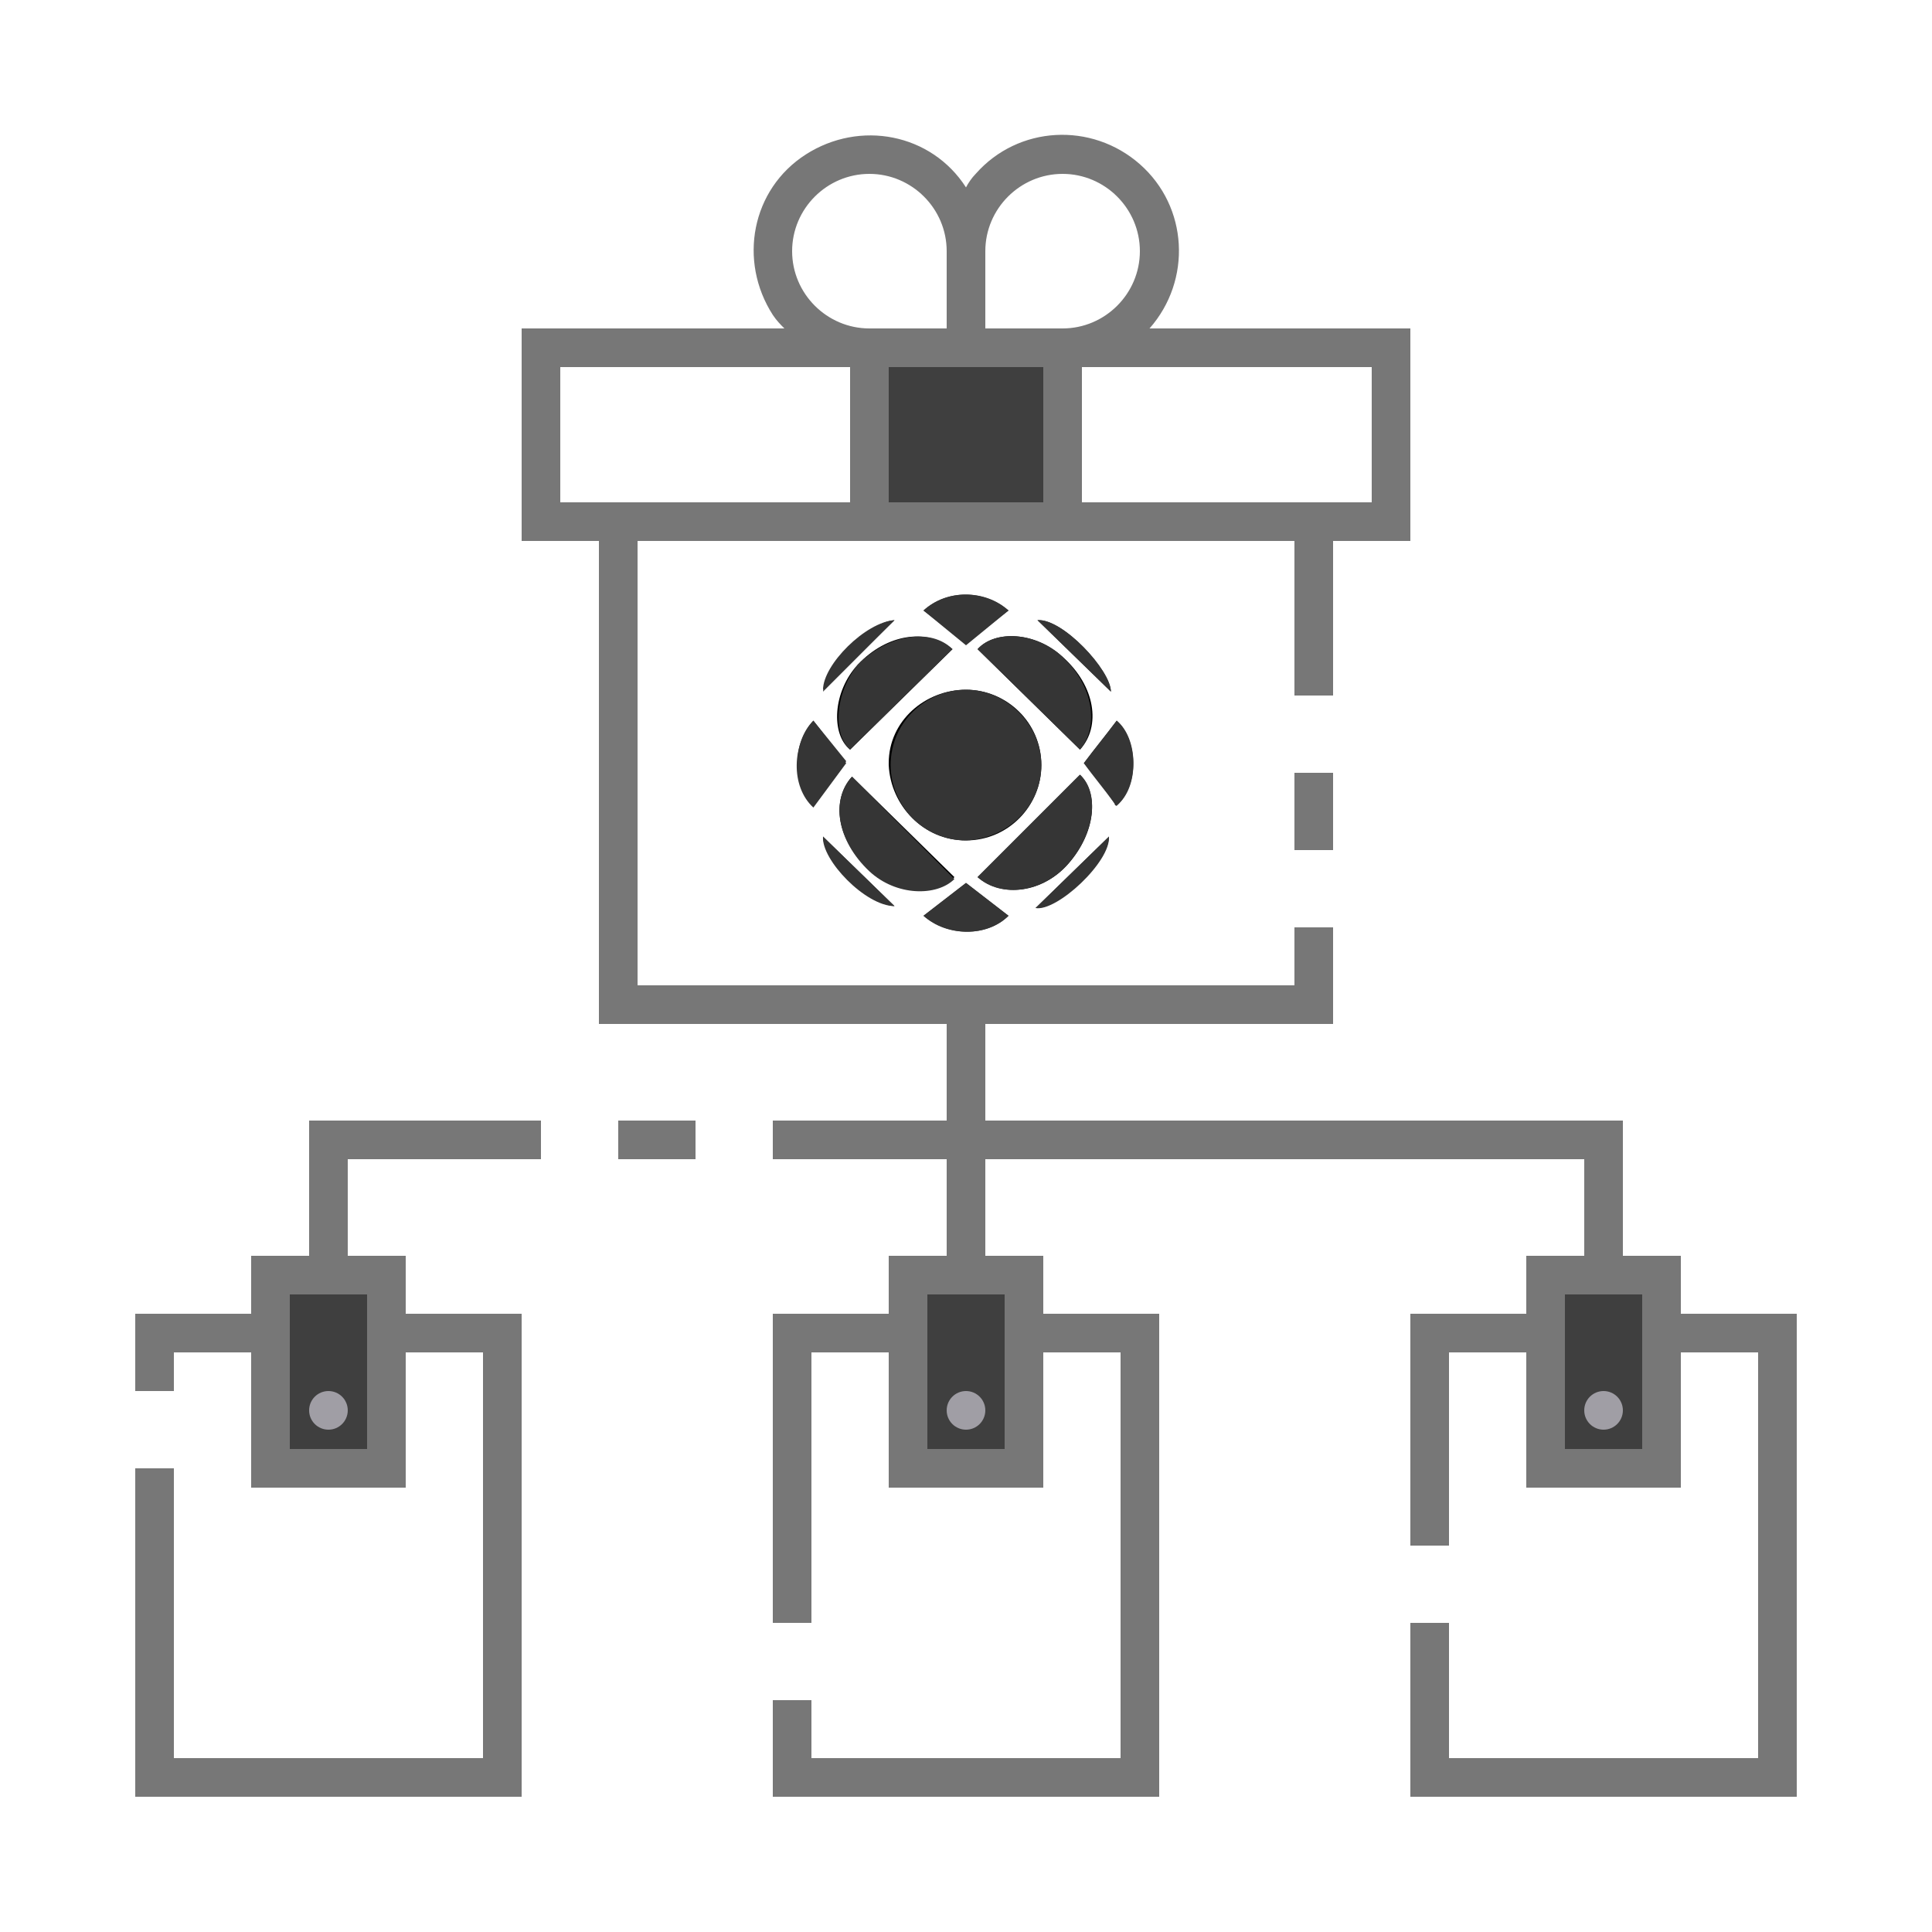 <?xml version="1.0" encoding="utf-8"?>
<!-- Generator: Adobe Illustrator 25.4.1, SVG Export Plug-In . SVG Version: 6.00 Build 0)  -->
<svg version="1.1" id="ic_empty_dark_multisend" xmlns="http://www.w3.org/2000/svg" xmlns:xlink="http://www.w3.org/1999/xlink"
	 x="0px" y="0px" viewBox="0 0 100 100" style="enable-background:new 0 0 100 100;" xml:space="preserve">
<style type="text/css">
	.st0{fill:#3F3F3F;}
	.st1{fill:#777777;}
	.st2{fill:#A09EA5;}
	.st3{fill:none;}
	.st4{fill-rule:evenodd;clip-rule:evenodd;}
	.st5{fill-rule:evenodd;clip-rule:evenodd;fill:#353535;}
</style>
<g id="Group_9062">
	<g id="Group_9060">
		<path id="Rectangle_4717" class="st0" d="M45,18h10v9H45V18z"/>
		<g id="Group_9059">
			<path id="Rectangle_4718" class="st0" d="M14,66h6v10h-6V66z"/>
			<path id="Rectangle_4719" class="st0" d="M80,66h6v10h-6V66z"/>
			<path id="Rectangle_4720" class="st0" d="M47,66h6v10h-6V66z"/>
		</g>
	</g>
	<g id="Group_9061">
		<path id="Rectangle_4722" class="st1" d="M67,40h2v4h-2V40z"/>
		<circle id="Ellipse_643" class="st2" cx="50" cy="73" r="1"/>
		<circle id="Ellipse_644" class="st2" cx="83" cy="73" r="1"/>
		<path id="Rectangle_4723" class="st1" d="M32,58h4v2h-4V58z"/>
		<path id="Path_19007" class="st1" d="M16,65h-3v3H7v4h2v-2h4v7h8v-7h4v21H9V76H7v17h20V68h-6v-3h-3v-5h10v-2H16V65z M19,67v8h-4
			v-8H19z"/>
		<circle id="Ellipse_645" class="st2" cx="17" cy="73" r="1"/>
		<path id="Path_19008" class="st1" d="M87,68v-3h-3v-7H51v-5h18v-5h-2v3H33V28h34v8h2v-8h4V17H59.5c2.2-2.5,2-6.3-0.5-8.5
			s-6.3-2-8.5,0.5c-0.2,0.2-0.4,0.5-0.5,0.7c-1.8-2.8-5.5-3.5-8.3-1.7c-2.8,1.8-3.5,5.5-1.7,8.3c0.2,0.3,0.4,0.5,0.6,0.7H27v11h4v25
			h18v5h-9v2h9v5h-3v3h-6v16h2V70h4v7h8v-7h4v21H42v-3h-2v5h20V68h-6v-3h-3v-5h31v5h-3v3h-6v12h2V70h4v7h8v-7h4v21H75v-7h-2v9h20V68
			H87z M71,19v7H56v-7H71z M51,13c0-2.2,1.8-4,4-4s4,1.8,4,4s-1.8,4-4,4h-4V13z M51,19h3v7h-8v-7H51z M45,9c2.2,0,4,1.8,4,4v4h-4
			c-2.2,0-4-1.8-4-4S42.8,9,45,9z M29,26v-7h15v7H29z M52,67v8h-4v-8H52z M85,75h-4v-8h4V75z"/>
	</g>
</g>
<path id="Rectangle_4724" class="st3" d="M0,0h100v100H0V0z"/>
<path class="st4" d="M50,43.5c2.2,0,3.9-1.8,3.9-3.9c0-2.2-1.8-3.9-3.9-3.9S46,37.3,46,39.5c0,0,0,0,0,0.1
	C46.1,41.7,47.8,43.5,50,43.5z"/>
<path class="st4" d="M49.3,33.6c-1.3-1.1-3.4-0.8-4.9,0.8c-1.3,1.4-1.4,3.6-0.4,4.4L49.3,33.6z"/>
<path class="st4" d="M55.9,38.8c1.1-1.2,0.8-3.3-0.9-4.8c-1.4-1.3-3.5-1.4-4.4-0.4L55.9,38.8z"/>
<path class="st4" d="M44.1,40.2C43,41.4,43.3,43.5,45,45c1.4,1.3,3.5,1.4,4.4,0.4L44.1,40.2z"/>
<path class="st4" d="M50.6,45.4c1.3,1.1,3.4,0.8,4.7-0.7c1.4-1.6,1.6-3.6,0.6-4.6L50.6,45.4z"/>
<path class="st5" d="M57.8,41.7c1.2-1.1,1.1-3.5,0-4.4c-0.6,0.8-1.1,1.4-1.7,2.2c0.6,0.7,1.1,1.4,1.6,2.1
	C57.7,41.7,57.8,41.7,57.8,41.7z"/>
<path class="st5" d="M42.1,37.3c-1.1,1.1-1.1,3.3,0,4.4l1.7-2.3L42.1,37.3z"/>
<path class="st5" d="M47.8,47.4c1.3,1.1,3.3,1.1,4.4,0L50,45.7L47.8,47.4z"/>
<path class="st5" d="M47.8,31.6l2.2,1.7l2.2-1.7C50.9,30.5,49,30.5,47.8,31.6z"/>
<path class="st5" d="M53.7,32.1l3.8,3.7C57.5,34.7,55,32,53.7,32.1z"/>
<path class="st5" d="M46.3,32.1c-1.4,0.1-3.6,2.4-3.7,3.7L46.3,32.1z"/>
<path class="st5" d="M57.4,43.3L53.6,47C54.7,47.1,57.4,44.5,57.4,43.3z"/>
<path class="st5" d="M46.3,46.9l-3.7-3.6C42.5,44.5,44.8,46.9,46.3,46.9z"/>
<path class="st5" d="M50,43.5c-2.2,0-3.9-1.8-3.9-3.9c0-2.2,1.8-3.9,3.9-3.9c2.1,0,3.9,1.8,3.9,3.9C53.9,41.7,52.2,43.4,50,43.5
	C50,43.5,50,43.5,50,43.5z"/>
<path class="st5" d="M49.3,33.6L44,38.8c-0.9-0.8-0.8-2.9,0.4-4.4C46,32.8,48.2,32.5,49.3,33.6z"/>
<path class="st5" d="M55.9,38.8l-5.3-5.2c0.9-1,3-0.9,4.4,0.4C56.6,35.5,56.9,37.6,55.9,38.8z"/>
<path class="st5" d="M44.1,40.2l5.3,5.3c-0.9,0.9-3,0.9-4.4-0.4C43.3,43.5,43,41.4,44.1,40.2z"/>
<path class="st5" d="M50.6,45.4l5.3-5.3c1,0.9,0.8,3-0.6,4.6C54,46.2,51.8,46.5,50.6,45.4z"/>
<path class="st5" d="M57.8,41.7c-0.1,0-0.1-0.1-0.1-0.1c-0.5-0.7-1.1-1.4-1.6-2.1c0.6-0.8,1.1-1.4,1.7-2.2
	C58.9,38.3,59,40.7,57.8,41.7z"/>
<path class="st5" d="M42.1,37.3l1.7,2.2l-1.7,2.3C40.9,40.7,41,38.5,42.1,37.3z"/>
<path class="st5" d="M47.8,47.4l2.2-1.7l2.2,1.7C51.1,48.5,49,48.5,47.8,47.4z"/>
<path class="st5" d="M47.8,31.6c1.2-1.1,3.2-1.1,4.4,0L50,33.4L47.8,31.6z"/>
<path class="st5" d="M53.7,32.1c1.3-0.1,3.8,2.6,3.8,3.7L53.7,32.1z"/>
<path class="st5" d="M46.3,32.1l-3.7,3.6C42.6,34.4,44.8,32.2,46.3,32.1z"/>
<path class="st5" d="M57.4,43.3c0.1,1.3-2.7,3.9-3.8,3.7L57.4,43.3z"/>
<path class="st5" d="M46.3,46.9c-1.4-0.1-3.7-2.4-3.7-3.6L46.3,46.9z"/>
</svg>
